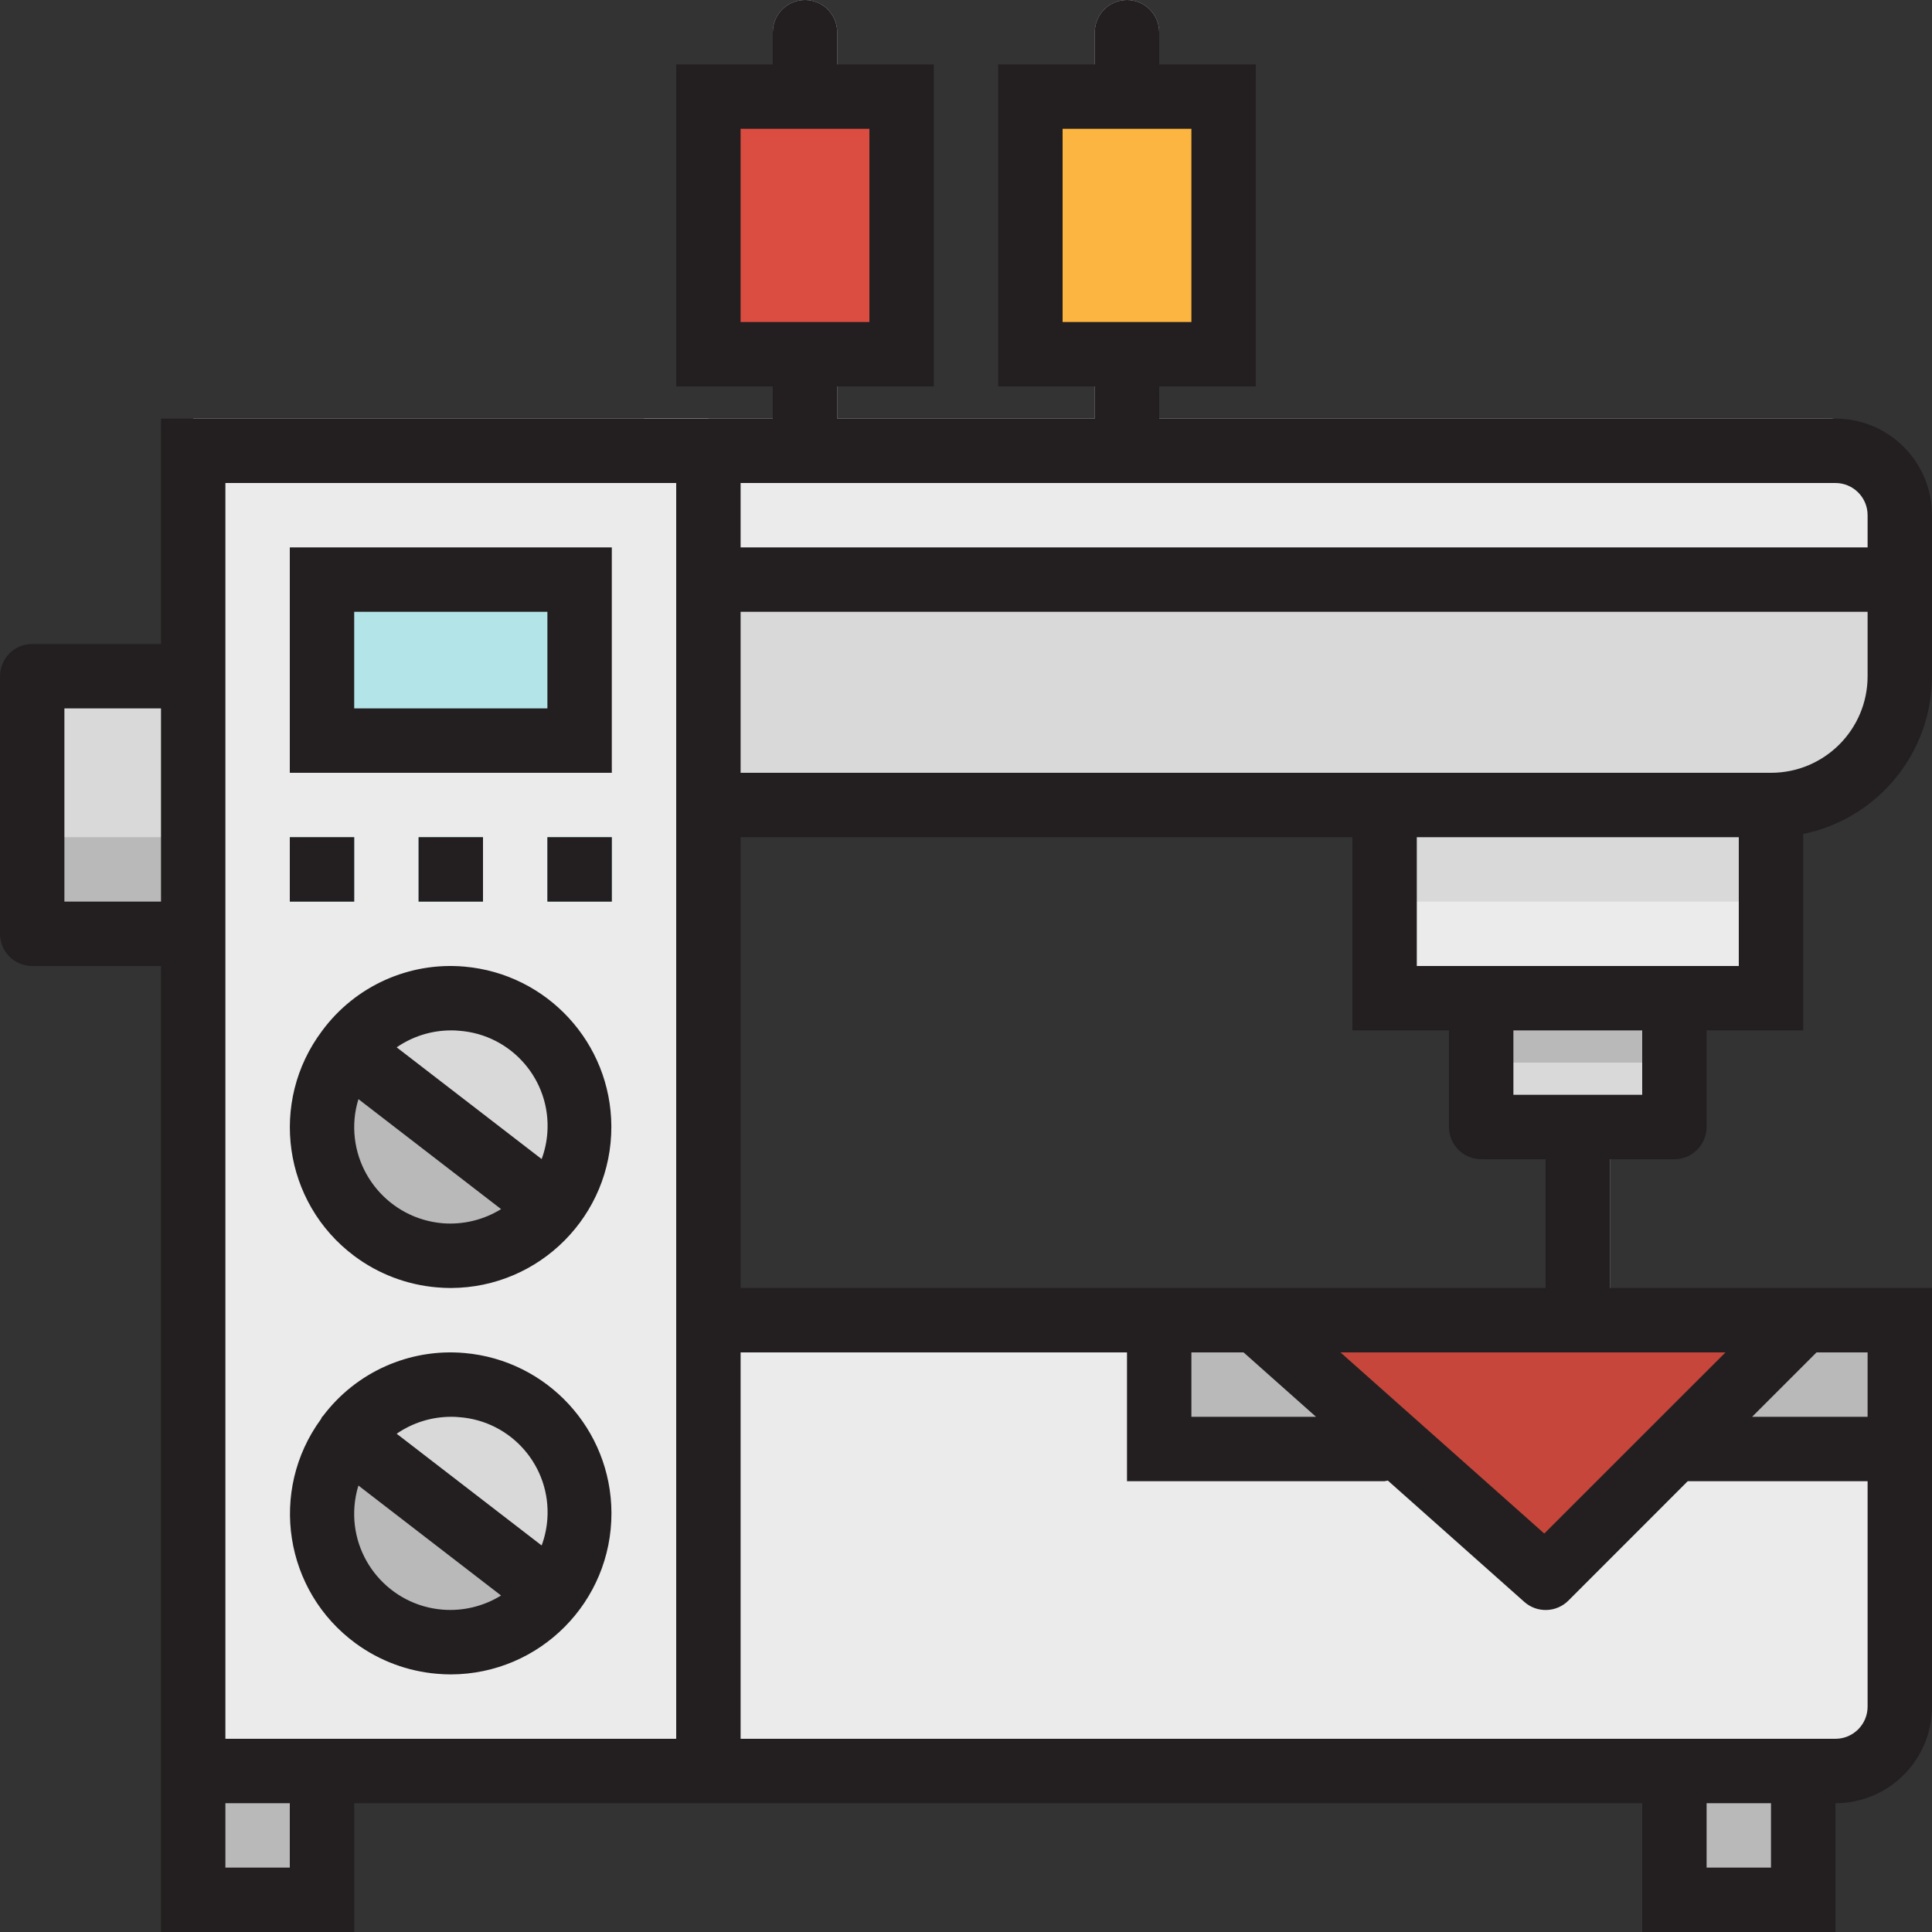 <?xml version="1.0" encoding="iso-8859-1"?>
<!-- Generator: Adobe Illustrator 19.0.0, SVG Export Plug-In . SVG Version: 6.00 Build 0)  -->
<svg version="1.1" id="Capa_1" xmlns="http://www.w3.org/2000/svg" xmlns:xlink="http://www.w3.org/1999/xlink" x="0px" y="0px"
	 viewBox="0 0 480 480" style="enable-background:new 0 0 480 480;" xml:space="preserve">
<rect x="0" y="0" width="480" height="480" fill="#333333" stroke="none"/>
<g>
	<path style="fill:#B9B9B9;" d="M416,432h32v40h-32V432z"/>
	<path style="fill:#B9B9B9;" d="M48,424h32v48H48V424z"/>
</g>
<g>
	<path style="fill:#D9D9D9;" d="M200,112c-4.418,0-8-3.582-8-8V8c0-4.418,3.582-8,8-8s8,3.582,8,8v96
		C208,108.418,204.418,112,200,112z"/>
	<path style="fill:#D9D9D9;" d="M280,112c-4.418,0-8-3.582-8-8V8c0-4.418,3.582-8,8-8s8,3.582,8,8v96
		C288,108.418,284.418,112,280,112z"/>
</g>
<path style="fill:#DC4D41;" d="M176,24h48v64h-48V24z"/>
<path style="fill:#FBB540;" d="M256,24h48v64h-48V24z"/>
<path style="fill:#B9B9B9;" d="M392,336c-4.418,0-8-3.582-8-8v-48c0-4.418,3.582-8,8-8s8,3.582,8,8v48
	C400,332.418,396.418,336,392,336z"/>
<path style="fill:#D9D9D9;" d="M368,240h48v40h-48V240z"/>
<path style="fill:#B9B9B9;" d="M368,240h48v24h-48V240z"/>
<path style="fill:#EBEBEB;" d="M344,184h96v64h-96V184z"/>
<g>
	<path style="fill:#D9D9D9;" d="M344,184h96v40h-96V184z"/>
	<path style="fill:#D9D9D9;" d="M439.136,200H168v-88h287.568c8.954-0.116,16.309,7.046,16.432,16v40
		C471.759,185.91,457.047,200.236,439.136,200z"/>
	<path style="fill:#D9D9D9;" d="M8,168h56v64H8V168z"/>
</g>
<path style="fill:#B9B9B9;" d="M8,208h56v24H8V208z"/>
<g>
	<path style="fill:#EBEBEB;" d="M48,104h128v336H48V104z"/>
	<path style="fill:#EBEBEB;" d="M160,328h312l0,0v96c0,8.837-7.163,16-16,16H160l0,0V328L160,328z"/>
</g>
<circle style="fill:#D9D9D9;" cx="112" cy="280" r="32"/>
<path style="fill:#B9B9B9;" d="M86.4,260.944c-10.646,14.068-7.873,34.102,6.195,44.749c13.893,10.514,33.648,7.956,44.405-5.749
	L86.4,260.944z"/>
<circle style="fill:#D9D9D9;" cx="112" cy="376" r="32"/>
<path style="fill:#B9B9B9;" d="M86.4,356.944c-10.646,14.068-7.873,34.102,6.195,44.749c13.893,10.514,33.648,7.956,44.405-5.749
	L86.4,356.944z"/>
<path style="fill:#EBEBEB;" d="M472,144H160v-40h295.136c10.143,0.936,17.655,9.844,16.864,20V144z"/>
<path style="fill:#B9B9B9;" d="M288,328h184v32H288V328z"/>
<path style="fill:#C7463B;" d="M312,328l72,64l64-64H312z"/>
<path style="fill:#B3E4E8;" d="M80,144h64v40H80V144z"/>
<g>
	<path style="fill:#6FBBC6;" d="M72,208h16v16H72V208z"/>
	<path style="fill:#6FBBC6;" d="M104,208h16v16h-16V208z"/>
	<path style="fill:#6FBBC6;" d="M136,208h16v16h-16V208z"/>
</g>
<g>
	<path style="fill:#231F20;" d="M115.392,240.152c-13.718-1.211-27.08,4.79-35.288,15.848L80,256.144
		c-13.225,17.623-9.66,42.631,7.963,55.857c5.999,4.502,13.146,7.222,20.621,7.847c1.16,0.104,2.312,0.152,3.464,0.152
		c22.091-0.089,39.928-18.069,39.839-40.16c-0.083-20.681-15.917-37.889-36.519-39.688L115.392,240.152z M109.96,303.912
		c-13.203-1.127-22.993-12.741-21.872-25.944c0.148-1.659,0.472-3.298,0.968-4.888l35.44,27.32
		C120.148,303.089,115.056,304.319,109.96,303.912z M134.552,287.952l-36-27.744c3.955-2.728,8.643-4.195,13.448-4.208
		c0.68,0,1.368,0,2.056,0.088c13.057,0.946,22.875,12.297,21.93,25.354c-0.161,2.225-0.636,4.417-1.41,6.51L134.552,287.952z"/>
	<path style="fill:#231F20;" d="M115.392,336.152c-13.64-1.201-26.934,4.725-35.16,15.672c-0.064,0.08-0.152,0.112-0.216,0.192
		s-0.16,0.384-0.28,0.568c-12.999,17.769-9.132,42.712,8.637,55.711c5.921,4.332,12.924,6.946,20.235,7.553
		c1.16,0.104,2.312,0.152,3.464,0.152c22.091-0.089,39.928-18.069,39.839-40.16C151.829,355.159,135.995,337.951,115.392,336.152z
		 M109.96,399.912c-13.15-1.061-22.951-12.581-21.89-25.731c0.14-1.731,0.467-3.441,0.978-5.101l35.44,27.32
		C120.143,399.087,115.053,400.318,109.96,399.912z M134.552,383.952l-36-27.744c3.954-2.729,8.643-4.196,13.448-4.208
		c0.68,0,1.368,0,2.056,0.088c13.057,0.946,22.875,12.297,21.93,25.354c-0.161,2.225-0.636,4.417-1.41,6.51L134.552,383.952z"/>
	<path style="fill:#231F20;" d="M456,104H288v-8h24V16h-24V8c0-4.418-3.582-8-8-8s-8,3.582-8,8v8h-24v80h24v8h-64v-8h24V16h-24V8
		c0-4.418-3.582-8-8-8s-8,3.582-8,8v8h-24v80h24v8H40v56H8c-4.418,0-8,3.582-8,8v64c0,4.418,3.582,8,8,8h32v240h48v-32h320v32h48
		v-32c13.255,0,24-10.745,24-24l0,0V320h-80v-32h16c4.418,0,8-3.582,8-8v-24h24v-48.8c18.611-3.827,31.976-20.199,32-39.2v-40
		C480,114.745,469.255,104,456,104z M40,224H16v-48h24V224z M72,464H56v-16h16V464z M168,144v288H56V120h112V144z M264,80V32h32v48
		H264z M184,80V32h32v48H184z M184,208h152v48h24v24c0,4.418,3.582,8,8,8h16v32H184V208z M326.96,352H296v-16h12.96L326.96,352z
		 M440,464h-16v-16h16V464z M464,424c0,4.418-3.582,8-8,8H184v-96h96v32h64c0.27-0.036,0.537-0.09,0.8-0.16l33.896,30.136
		c3.166,2.817,7.98,2.677,10.976-0.32L419.312,368H464L464,424z M451.312,336H464v16h-28.688L451.312,336z M428.688,336
		l-18.344,18.336L383.672,381l-50.632-45H428.688z M408,272h-32v-16h32V272z M432,240h-80v-32h80V240z M464,168
		c0,13.255-10.745,24-24,24H184v-40h280V168z M464,136H184v-16h272c4.418,0,8,3.582,8,8V136z"/>
	<path style="fill:#231F20;" d="M152,136H72v56h80V136z M136,176H88v-24h48V176z"/>
	<path style="fill:#231F20;" d="M72,208h16v16H72V208z"/>
	<path style="fill:#231F20;" d="M104,208h16v16h-16V208z"/>
	<path style="fill:#231F20;" d="M136,208h16v16h-16V208z"/>
</g>
<g>
</g>
<g>
</g>
<g>
</g>
<g>
</g>
<g>
</g>
<g>
</g>
<g>
</g>
<g>
</g>
<g>
</g>
<g>
</g>
<g>
</g>
<g>
</g>
<g>
</g>
<g>
</g>
<g>
</g>
</svg>
